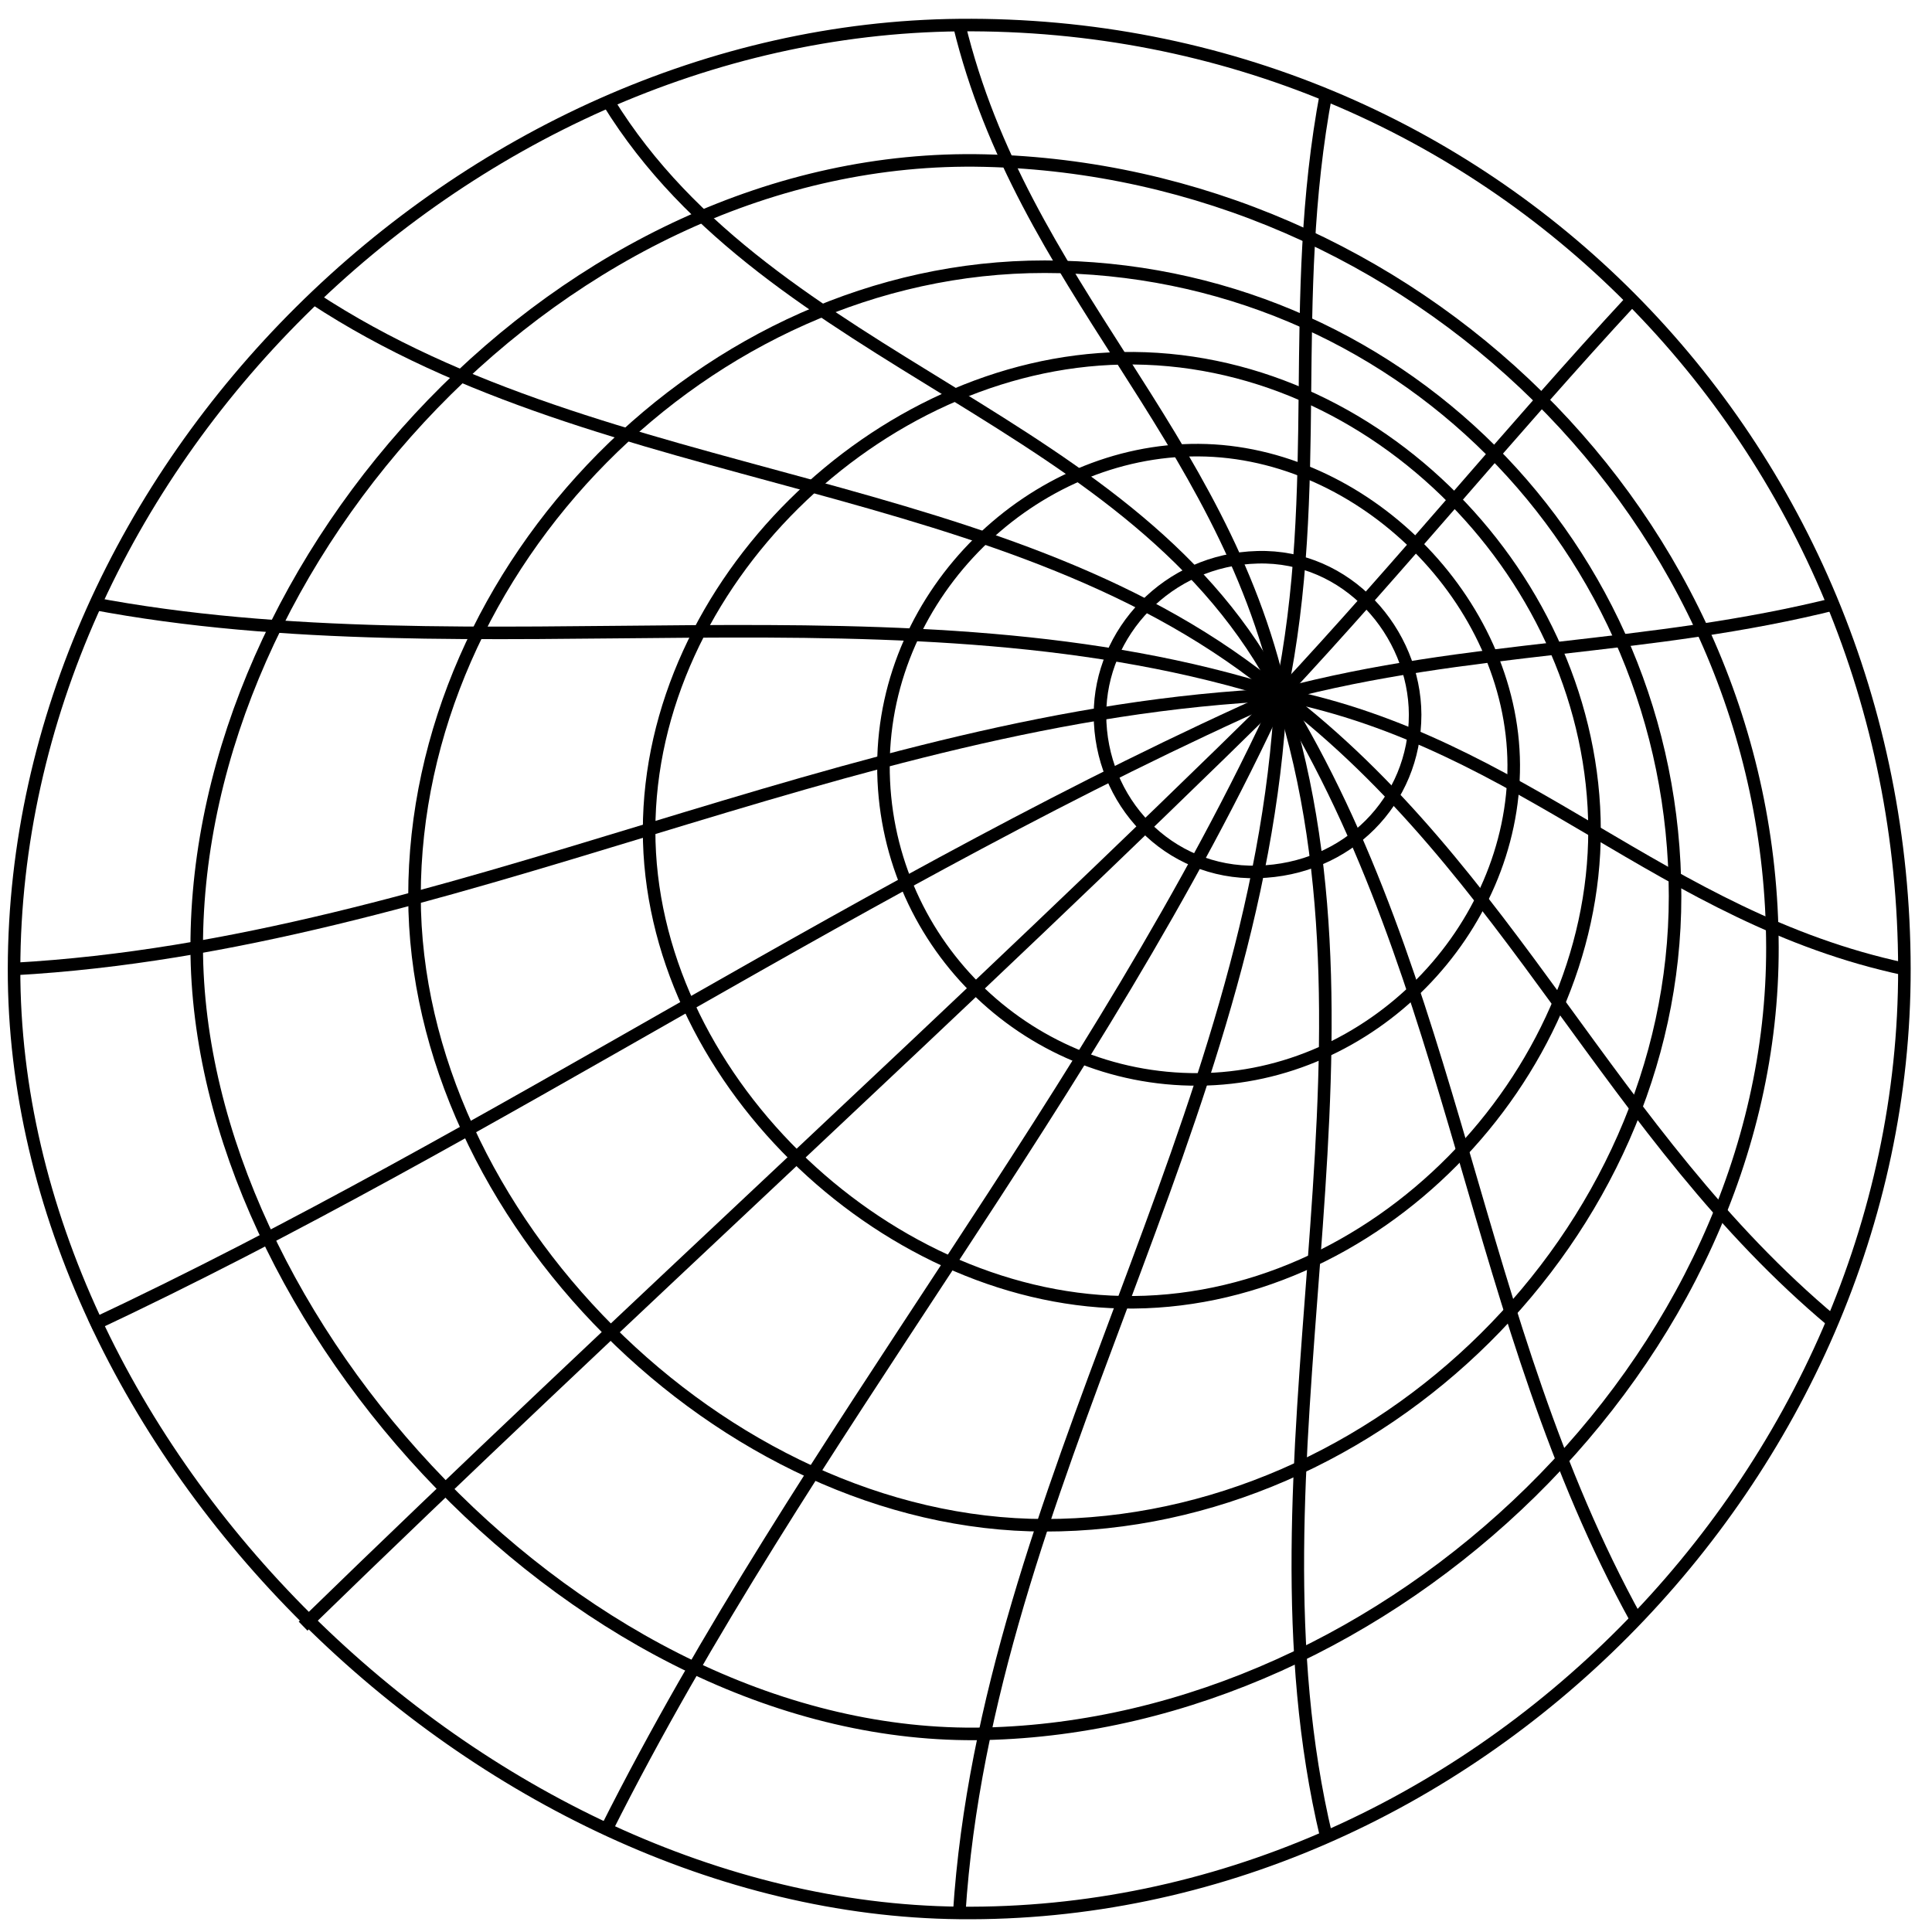 <svg width="77" height="77" viewBox="0 0 77 77" fill="none" xmlns="http://www.w3.org/2000/svg">
<path d="M38.23 1C18.43 1.19 0.59 18.69 0.56 38.62C0.53 57.76 19.2 76.04 38.23 76.24C58.59 76.46 75.93 58.74 75.9 38.62C75.88 17.67 59.34 0.8 38.23 1Z" stroke="black" stroke-width="0.5" stroke-miterlimit="50"/>
<path d="M70.64 37.75C70.68 54.22 55.39 68.74 39.24 69.1C23.3 69.46 7.86 52.66 7.84 37.75C7.83 22.23 22.46 6 39.24 6.4C56.25 6.8 70.6 20.64 70.64 37.75Z" stroke="black" stroke-width="0.5" stroke-miterlimit="50"/>
<path d="M41.64 10.63C28.11 10.62 16.52 22.62 16.52 35.71C16.52 48.44 28.8 60.78 41.64 60.79C54.92 60.8 66.77 49.25 66.76 35.71C66.75 21.8 55.6 10.64 41.64 10.63Z" stroke="black" stroke-width="0.5" stroke-miterlimit="50"/>
<path d="M63.55 33.09C63.56 42.94 54.75 52.1 44.71 51.9C35.09 51.71 25.86 42.8 25.87 33.09C25.88 23.3 34.98 14.46 44.71 14.28C54.85 14.08 63.54 23.15 63.55 33.09Z" stroke="black" stroke-width="0.5" stroke-miterlimit="50"/>
<path d="M47.77 17.94C41.17 17.9 35.24 23.59 35.21 30.48C35.18 37.42 40.8 43.06 47.77 43.02C54.68 42.98 60.36 37.03 60.33 30.48C60.3 23.96 54.34 17.98 47.77 17.94Z" stroke="black" stroke-width="0.5" stroke-miterlimit="50"/>
<path d="M56.4 28.48C56.4 31.93 53.7 34.66 50.12 34.75C46.54 34.84 43.84 31.93 43.84 28.48C43.84 25.21 46.54 22.3 50.12 22.21C53.7 22.11 56.39 25.21 56.4 28.48Z" stroke="black" stroke-width="0.5" stroke-miterlimit="50"/>
<path d="M51.05 27.68C48.71 17.25 40.75 11.38 38.23 1" stroke="black" stroke-width="0.5" stroke-miterlimit="50"/>
<path d="M51.05 27.68C52.77 19.35 51.28 12.06 52.86 3.68" stroke="black" stroke-width="0.5" stroke-miterlimit="50"/>
<path d="M51.05 27.68C55.85 22.54 60.26 17.11 65.04 11.95" stroke="black" stroke-width="0.5" stroke-miterlimit="50"/>
<path d="M51.05 27.68C58.58 25.68 65.68 25.95 73.25 24.04" stroke="black" stroke-width="0.5" stroke-miterlimit="50"/>
<path d="M51.05 27.68C60.72 29.6 66.26 36.56 75.9 38.62" stroke="black" stroke-width="0.5" stroke-miterlimit="50"/>
<path d="M51.05 27.68C60.24 34.69 64.14 45.22 73.04 52.67" stroke="black" stroke-width="0.5" stroke-miterlimit="50"/>
<path d="M51.05 27.68C58.1 39.15 58.67 52.68 65.21 64.54" stroke="black" stroke-width="0.5" stroke-miterlimit="50"/>
<path d="M51.05 27.68C55.71 42.29 49.29 58.24 52.86 73.2" stroke="black" stroke-width="0.5" stroke-miterlimit="50"/>
<path d="M51.05 27.68C50.18 44.61 39.32 59.34 38.23 76.25" stroke="black" stroke-width="0.5" stroke-miterlimit="50"/>
<path d="M51.05 27.68C43.73 43.63 32.05 57.22 24.17 72.91" stroke="black" stroke-width="0.5" stroke-miterlimit="50"/>
<path d="M51.05 27.68C38.27 40.27 24.94 52.29 12.08 64.81" stroke="black" stroke-width="0.5" stroke-miterlimit="50"/>
<path d="M51.05 27.68C34.69 34.94 19.84 45.23 3.63 52.84" stroke="black" stroke-width="0.5" stroke-miterlimit="50"/>
<path d="M51.05 27.68C33.7 28.45 17.88 37.66 0.55 38.62" stroke="black" stroke-width="0.5" stroke-miterlimit="50"/>
<path d="M51.05 27.68C36.19 22.9 19.01 26.97 3.63 24.04" stroke="black" stroke-width="0.5" stroke-miterlimit="50"/>
<path d="M51.05 27.68C40.37 18.76 24.22 19.59 12.51 11.89" stroke="black" stroke-width="0.5" stroke-miterlimit="50"/>
<path d="M51.05 27.68C45.35 16.54 30.77 14.67 24.24 4.05" stroke="black" stroke-width="0.5" stroke-miterlimit="50"/>
</svg>
